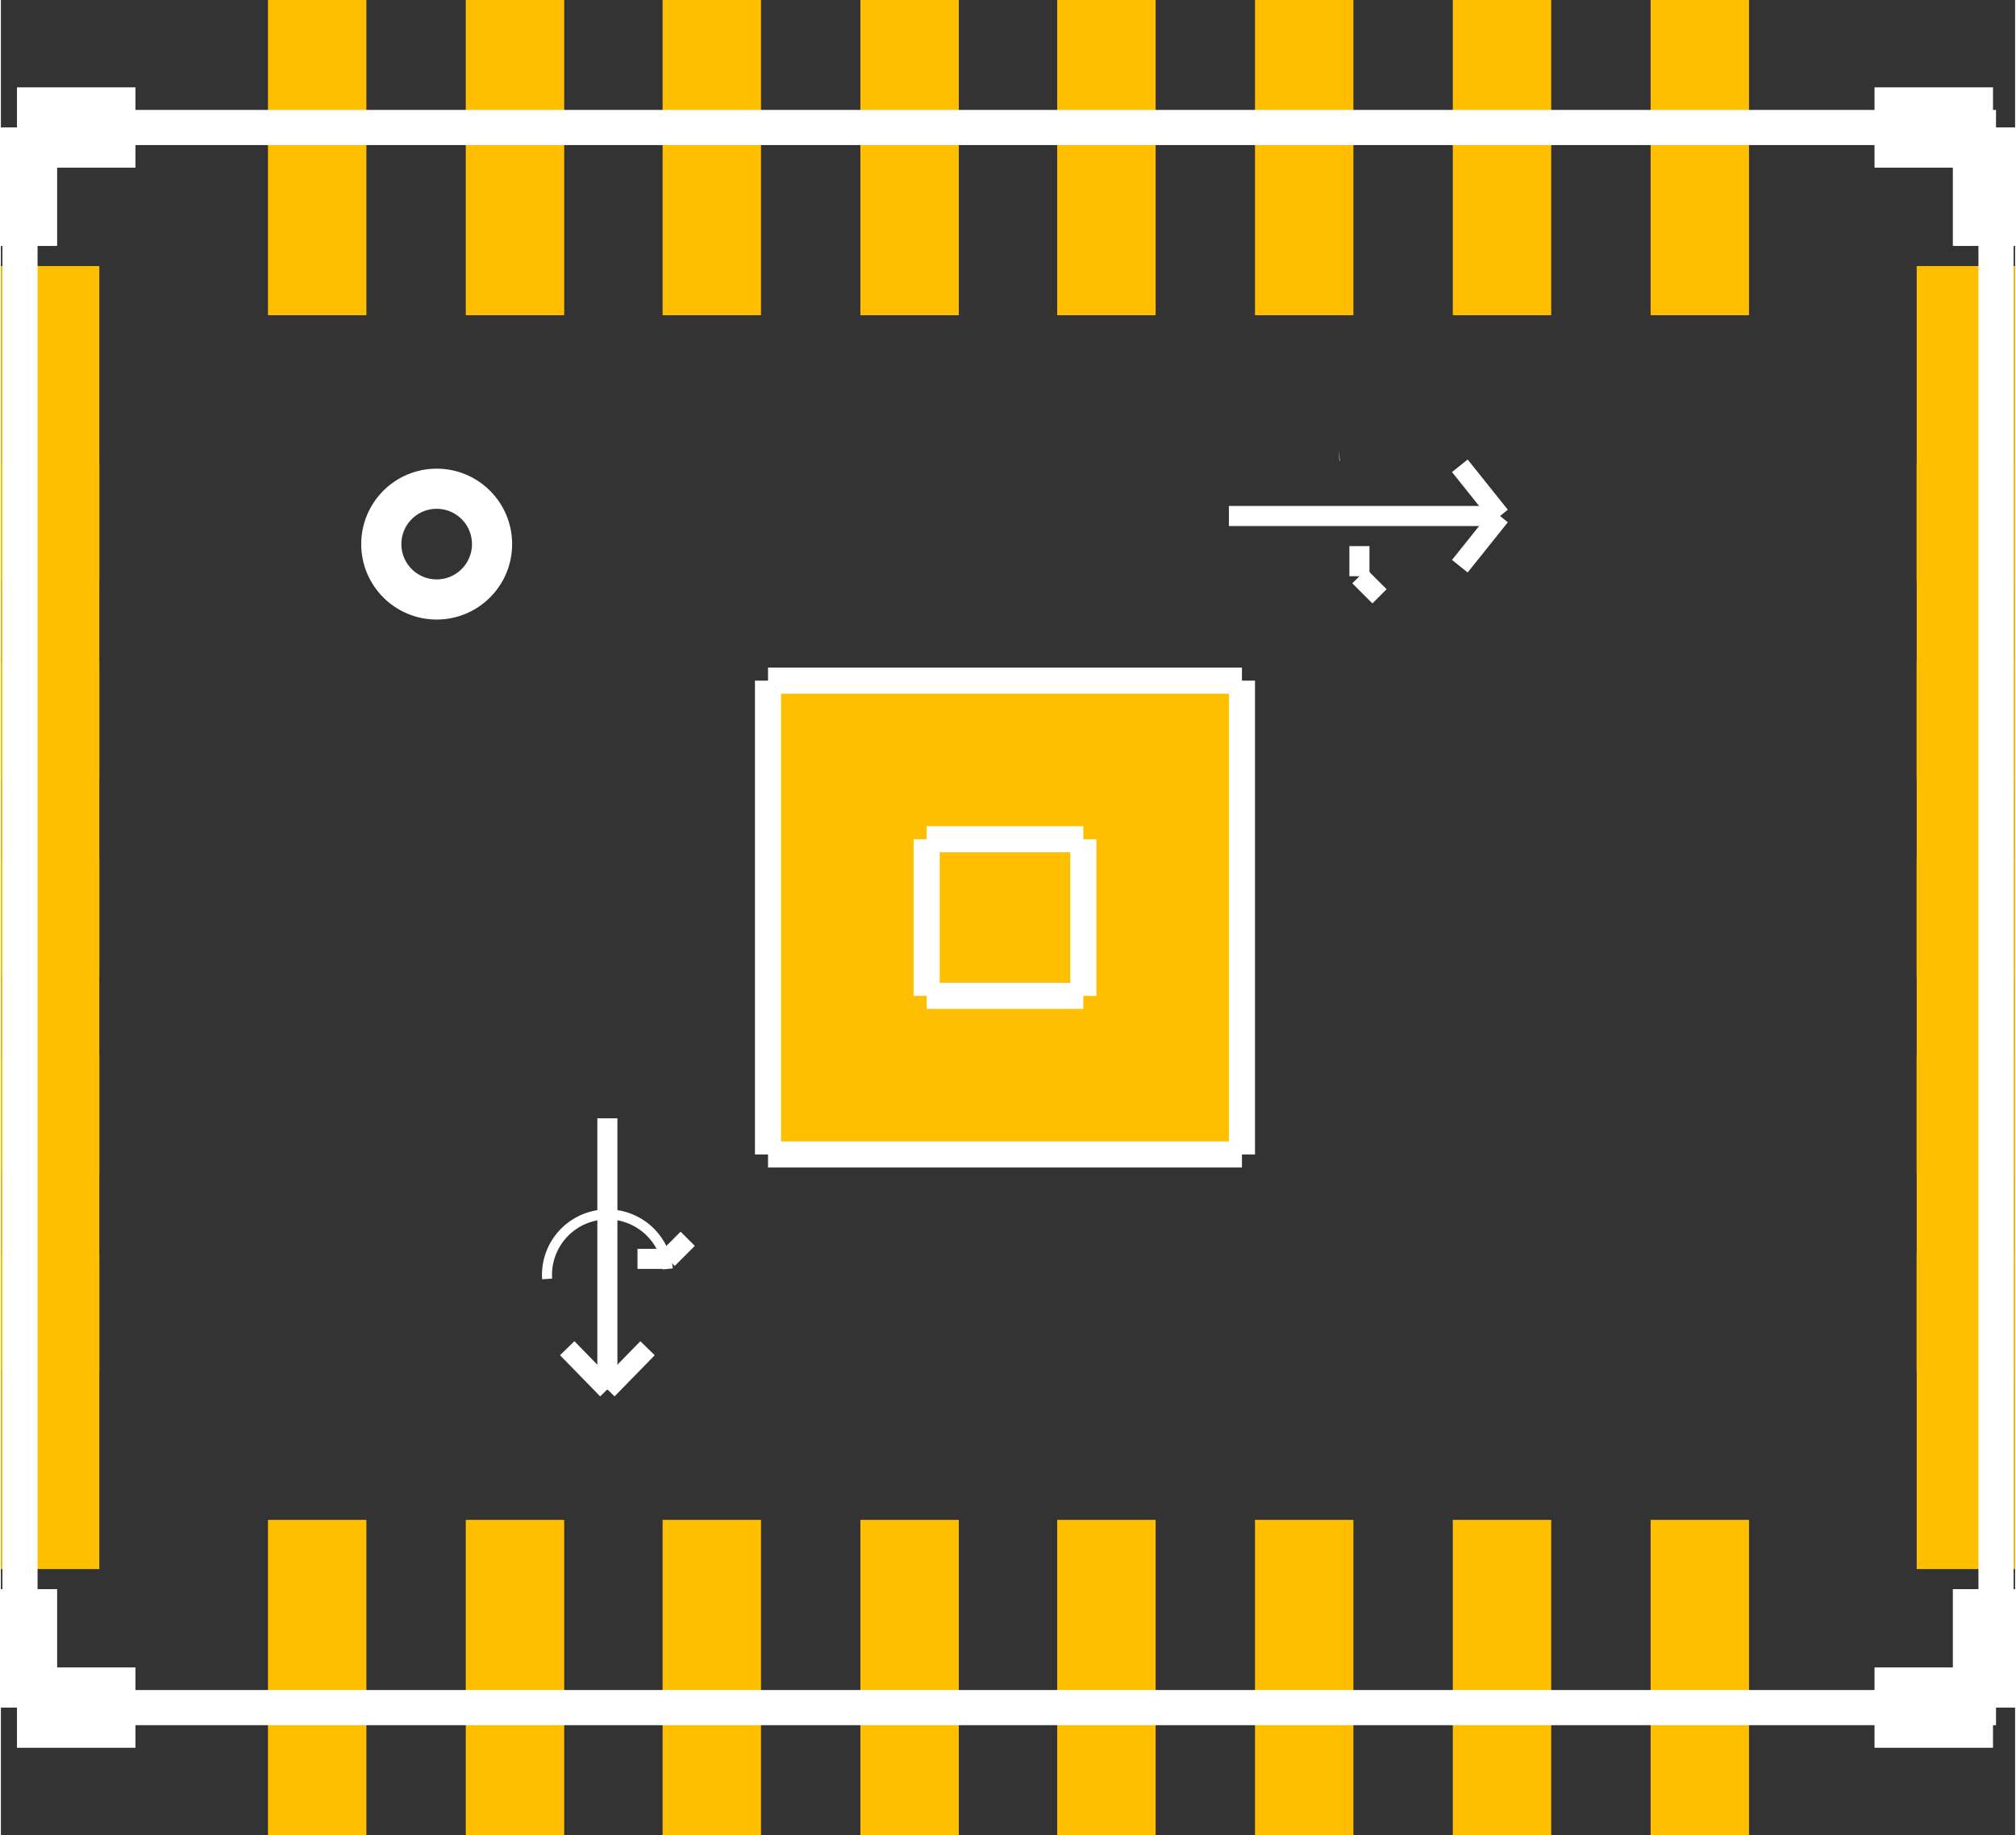 <?xml version="1.0" encoding="UTF-8" standalone="no"?> <svg xmlns:svg="http://www.w3.org/2000/svg" xmlns="http://www.w3.org/2000/svg" version="1.2" baseProfile="tiny" x="0in" y="0in" width="0.201in" height="0.183in" viewBox="0 0 2006 1828" ><rect x="0" y="0" width="2006" height="1828" fill="#333333" stroke="none"/><title>SparkFun.mod</title><desc>Kicad module 'SparkFun-SPARKFUN_IDG500' from file 'SparkFun.mod' converted by Fritzing</desc><g id="copper1">
 <rect width="98" x="0" y="265" fill="#ffbf00" connectorname="1" height="314" id="connector0pad" stroke-width="0"/>
 <rect width="98" x="0" y="462" fill="#ffbf00" connectorname="2" height="314" id="connector1pad" stroke-width="0"/>
 <rect width="98" x="0" y="659" fill="#ffbf00" connectorname="3" height="314" id="connector2pad" stroke-width="0"/>
 <rect width="98" x="0" y="855" fill="#ffbf00" connectorname="4" height="314" id="connector3pad" stroke-width="0"/>
 <rect width="98" x="0" y="1052" fill="#ffbf00" connectorname="5" height="314" id="connector4pad" stroke-width="0"/>
 <rect width="98" x="0" y="1249" fill="#ffbf00" connectorname="6" height="314" id="connector5pad" stroke-width="0"/>
 <rect width="98" x="266" y="1514" fill="#ffbf00" connectorname="7" height="314" id="connector6pad" stroke-width="0"/>
 <rect width="98" x="463" y="1514" fill="#ffbf00" connectorname="8" height="314" id="connector7pad" stroke-width="0"/>
 <rect width="98" x="659" y="1514" fill="#ffbf00" connectorname="9" height="314" id="connector8pad" stroke-width="0"/>
 <rect width="98" x="856" y="1514" fill="#ffbf00" connectorname="10" height="314" id="connector9pad" stroke-width="0"/>
 <rect width="98" x="1052" y="1514" fill="#ffbf00" connectorname="11" height="314" id="connector10pad" stroke-width="0"/>
 <rect width="98" x="1249" y="1514" fill="#ffbf00" connectorname="12" height="314" id="connector11pad" stroke-width="0"/>
 <rect width="98" x="1446" y="1514" fill="#ffbf00" connectorname="13" height="314" id="connector12pad" stroke-width="0"/>
 <rect width="98" x="1643" y="1514" fill="#ffbf00" connectorname="14" height="314" id="connector13pad" stroke-width="0"/>
 <rect width="98" x="1908" y="1249" fill="#ffbf00" connectorname="15" height="314" id="connector14pad" stroke-width="0"/>
 <rect width="98" x="1908" y="1052" fill="#ffbf00" connectorname="16" height="314" id="connector15pad" stroke-width="0"/>
 <rect width="98" x="1908" y="855" fill="#ffbf00" connectorname="17" height="314" id="connector16pad" stroke-width="0"/>
 <rect width="98" x="1908" y="659" fill="#ffbf00" connectorname="18" height="314" id="connector17pad" stroke-width="0"/>
 <rect width="98" x="1908" y="462" fill="#ffbf00" connectorname="19" height="314" id="connector18pad" stroke-width="0"/>
 <rect width="98" x="1908" y="265" fill="#ffbf00" connectorname="20" height="314" id="connector19pad" stroke-width="0"/>
 <rect width="98" x="1643" y="0" fill="#ffbf00" connectorname="21" height="314" id="connector20pad" stroke-width="0"/>
 <rect width="98" x="1446" y="0" fill="#ffbf00" connectorname="22" height="314" id="connector21pad" stroke-width="0"/>
 <rect width="98" x="1249" y="0" fill="#ffbf00" connectorname="23" height="314" id="connector22pad" stroke-width="0"/>
 <rect width="98" x="1052" y="0" fill="#ffbf00" connectorname="24" height="314" id="connector23pad" stroke-width="0"/>
 <rect width="98" x="856" y="0" fill="#ffbf00" connectorname="25" height="314" id="connector24pad" stroke-width="0"/>
 <rect width="98" x="659" y="0" fill="#ffbf00" connectorname="26" height="314" id="connector25pad" stroke-width="0"/>
 <rect width="98" x="463" y="0" fill="#ffbf00" connectorname="27" height="314" id="connector26pad" stroke-width="0"/>
 <rect width="98" x="266" y="0" fill="#ffbf00" connectorname="28" height="314" id="connector27pad" stroke-width="0"/>
 <rect width="472" x="764" y="678" fill="#ffbf00" connectorname="NC" height="472" id="connector28pad" stroke-width="0"/>
</g>
<g id="silkscreen">
 <line fill="none" stroke="white" y1="992" x1="922" y2="992" stroke-width="26" x2="1078"/>
 <line fill="none" stroke="white" y1="992" x1="1078" y2="836" stroke-width="26" x2="1078"/>
 <line fill="none" stroke="white" y1="836" x1="922" y2="836" stroke-width="26" x2="1078"/>
 <line fill="none" stroke="white" y1="992" x1="922" y2="836" stroke-width="26" x2="922"/>
 <line fill="none" stroke="white" y1="1150" x1="764" y2="1150" stroke-width="26" x2="1236"/>
 <line fill="none" stroke="white" y1="1150" x1="1236" y2="678" stroke-width="26" x2="1236"/>
 <line fill="none" stroke="white" y1="678" x1="764" y2="678" stroke-width="26" x2="1236"/>
 <line fill="none" stroke="white" y1="1150" x1="764" y2="678" stroke-width="26" x2="764"/>
 <line fill="none" stroke="white" y1="1114" x1="604" y2="1384" stroke-width="20" x2="604"/>
 <line fill="none" stroke="white" y1="1254" x1="664" y2="1234" stroke-width="20" x2="684"/>
 <line fill="none" stroke="white" y1="514" x1="1493" y2="514" stroke-width="20" x2="1223"/>
 <line fill="none" stroke="white" y1="464" x1="1453" y2="514" stroke-width="20" x2="1493"/>
 <line fill="none" stroke="white" y1="514" x1="1493" y2="564" stroke-width="20" x2="1453"/>
 <line fill="none" stroke="white" y1="574" x1="1353" y2="594" stroke-width="20" x2="1373"/>
 <line fill="none" stroke="white" y1="1254" x1="664" y2="1254" stroke-width="20" x2="634"/>
 <line fill="none" stroke="white" y1="574" x1="1353" y2="544" stroke-width="20" x2="1353"/>
 <line fill="none" stroke="white" y1="1384" x1="604" y2="1343" stroke-width="20" x2="564"/>
 <line fill="none" stroke="white" y1="1384" x1="604" y2="1343" stroke-width="20" x2="644"/>
 <line fill="none" stroke="white" y1="1701" x1="19" y2="1701" stroke-width="35" x2="1987"/>
 <line fill="none" stroke="white" y1="1701" x1="1987" y2="127" stroke-width="35" x2="1987"/>
 <line fill="none" stroke="white" y1="127" x1="1987" y2="127" stroke-width="35" x2="19"/>
 <line fill="none" stroke="white" y1="127" x1="19" y2="1701" stroke-width="35" x2="19"/>
 <line fill="none" stroke="white" y1="127" x1="16" y2="245" stroke-width="80" x2="16"/>
 <line fill="none" stroke="white" y1="127" x1="16" y2="127" stroke-width="80" x2="134"/>
 <line fill="none" stroke="white" y1="127" x1="1984" y2="127" stroke-width="80" x2="1866"/>
 <line fill="none" stroke="white" y1="127" x1="1984" y2="245" stroke-width="80" x2="1984"/>
 <line fill="none" stroke="white" y1="1701" x1="1984" y2="1583" stroke-width="80" x2="1984"/>
 <line fill="none" stroke="white" y1="1701" x1="1984" y2="1701" stroke-width="80" x2="1866"/>
 <line fill="none" stroke="white" y1="1701" x1="16" y2="1583" stroke-width="80" x2="16"/>
 <line fill="none" stroke="white" y1="1701" x1="16" y2="1701" stroke-width="80" x2="134"/>
 <circle fill="none" cx="434" cy="542" stroke="white" r="55.154" stroke-width="40"/>
 <circle fill="none" cx="434" cy="542" stroke="white" r="55.154" stroke-width="17"/>
 <path fill="none" stroke="white" stroke-width="10" d="M664.167,1264.01a60.299,60.299,0,0,0,-120.167,9.985"/>
 <path fill="none" stroke="white" stroke-width="10" d="M1332.76,454.02a61.205,61.205,0,0,0,0.243,-0.02"/>
</g>
</svg>